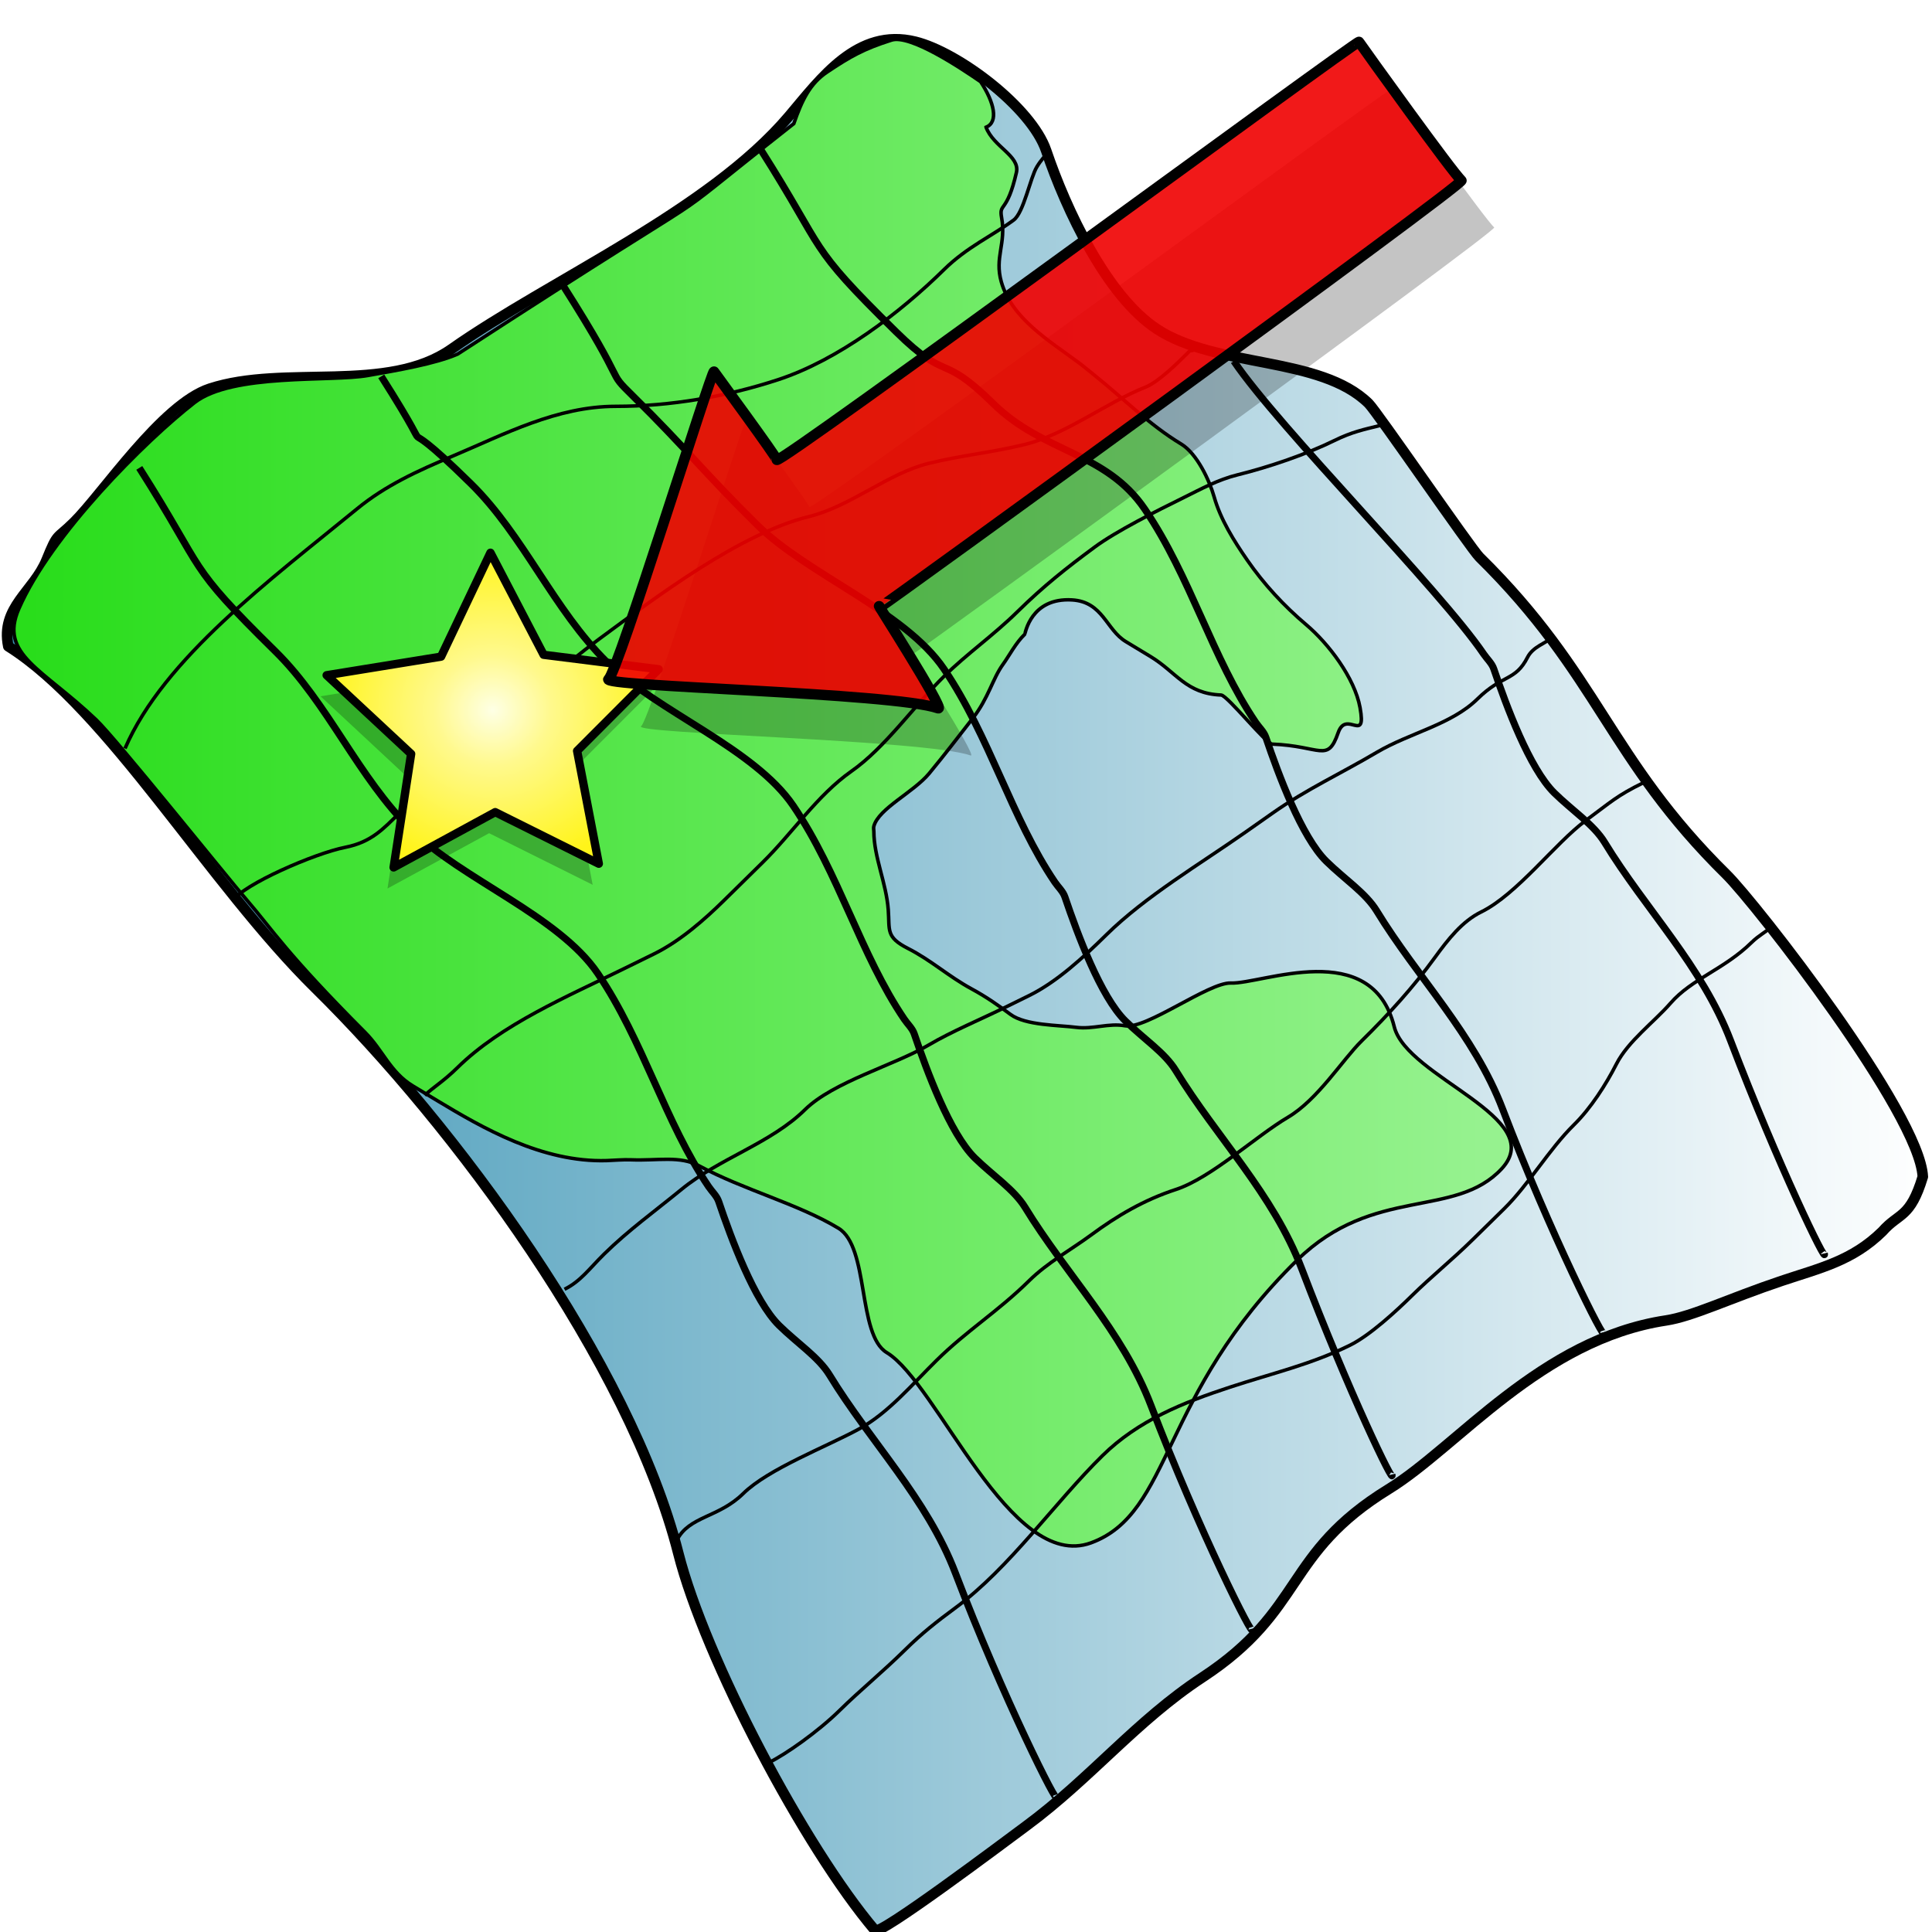 <?xml version="1.0" encoding="UTF-8" standalone="no"?>
<svg
   xmlns:dc="http://purl.org/dc/elements/1.1/"
   xmlns:cc="http://creativecommons.org/ns#"
   xmlns:rdf="http://www.w3.org/1999/02/22-rdf-syntax-ns#"
   xmlns:svg="http://www.w3.org/2000/svg"
   xmlns="http://www.w3.org/2000/svg"
   xmlns:sodipodi="http://sodipodi.sourceforge.net/DTD/sodipodi-0.dtd"
   xmlns:inkscape="http://www.inkscape.org/namespaces/inkscape"
   version="1.1"
   id="svg2"
   viewBox="0 0 128 128"
   height="128"
   width="128"
   inkscape:version="0.91 r13725"
   sodipodi:docname="btn-map.svg">
  <sodipodi:namedview
     pagecolor="#ffffff"
     bordercolor="#666666"
     borderopacity="1"
     objecttolerance="10"
     gridtolerance="10"
     guidetolerance="10"
     inkscape:pageopacity="0"
     inkscape:pageshadow="2"
     inkscape:window-width="1366"
     inkscape:window-height="717"
     id="namedview9"
     showgrid="false"
     inkscape:zoom="0.5"
     inkscape:cx="64"
     inkscape:cy="64"
     inkscape:window-x="0"
     inkscape:window-y="0"
     inkscape:window-maximized="1"
     inkscape:current-layer="svg2" />
  <defs
     id="defs4">
    <linearGradient
       inkscape:collect="always"
       x1="105.13"
       y1="511.36"
       gradientTransform="matrix(0.754,0,0,0.754,-78.86,-176.01)"
       x2="652.41"
       gradientUnits="userSpaceOnUse"
       y2="511.36"
       id="linearGradient2770">
      <stop
         offset="0"
         style="stop-color:rgb(55, 146, 179)"
         id="stop2766" />
      <stop
         offset="1"
         style="stop-color:rgb(255, 255, 255)"
         id="stop2768" />
    </linearGradient>
    <linearGradient
       inkscape:collect="always"
       x1="113.03"
       y1="452.12"
       gradientTransform="matrix(0.754,0,0,0.754,-78.86,-176.01)"
       x2="524.6"
       gradientUnits="userSpaceOnUse"
       y2="452.12"
       id="linearGradient7244">
      <stop
         offset="0"
         style="stop-color:rgb(41, 221, 27)"
         id="stop7212" />
      <stop
         offset="1"
         style="stop-color:rgb(150, 242, 143)"
         id="stop7214" />
    </linearGradient>
    <radialGradient
       inkscape:collect="always"
       r="129.89"
       gradientTransform="matrix(1,0,0,0.958,0,10.554)"
       cx="194.89"
       cy="249.76"
       gradientUnits="userSpaceOnUse"
       id="radialGradient5549">
      <stop
         offset="0"
         style="stop-color:rgb(254, 255, 229)"
         id="stop5543" />
      <stop
         offset=".345"
         style="stop-color:rgb(255, 249, 140)"
         id="stop5551" />
      <stop
         offset="1"
         style="stop-color:rgb(255, 244, 26)"
         id="stop5545" />
    </radialGradient>
    <filter
       inkscape:collect="always"
       id="filter8535">
      <feGaussianBlur
         inkscape:collect="always"
         stdDeviation="4.406"
         id="feGaussianBlur8537" />
    </filter>
    <filter
       inkscape:collect="always"
       id="filter11578">
      <feGaussianBlur
         inkscape:collect="always"
         stdDeviation="5.033"
         id="feGaussianBlur11580" />
    </filter>
    <filter
       style="color-interpolation-filters:sRGB;"
       inkscape:label="Greyscale"
       id="filter5029">
      <feColorMatrix
         values="0.21 0.72 0.072 0 0 0.21 0.72 0.072 0 0 0.21 0.72 0.072 0 0 0 0 0 1 0 "
         id="feColorMatrix5031" />
    </filter>
  </defs>
  <g
     transform="matrix(0.31,0,0,0.305,-0.038,1.38)"
     inkscape:label="Layer 1"
     id="layer1"
     style="filter:url(#filter5029)">
    <path
       d="m 1.897,135.88 c 21.45,13.73 42.934,51.54 65.682,74.29 29.732,29.73 67.181,81.38 77.521,122.75 5.73,22.89 26.98,63.81 42,81.83 0.42,1.7 27.76,-19.2 32.3,-22.61 13.82,-10.36 23.62,-22.92 37.69,-32.3 22.05,-14.7 17.3,-26.83 39.84,-40.92 14.63,-9.14 32.55,-32.5 59.22,-36.61 5.72,-0.88 13.32,-4.7 24.76,-8.61 8.18,-2.79 15.08,-4.31 21.54,-10.77 3.56,-4.11 5.9,-2.76 8.61,-11.84 -0.65,-13.71 -35.75,-59.44 -41.99,-65.68 -25.11,-25.11 -27.21,-43.36 -52.76,-68.92 -1.8,-1.79 -21.9,-31.58 -23.69,-33.375 -10.33,-10.331 -32.5,-7.668 -45.22,-16.151 -10.77,-7.179 -19.41,-25.929 -23.69,-38.763 -3.15,-9.43 -18.86,-21.404 -28,-23.688 -12.31,-3.079 -20.08,7.941 -26.92,16.151 -17.16,20.601 -51.08,35.566 -72.139,50.607 -13.754,9.825 -35.73,3.296 -51.684,8.614 -10.238,3.413 -22.912,22.915 -29.073,29.075 -3.808,3.81 -3.381,2.06 -5.797,8.1 -2.743,6.86 -9.903,10.3 -8.2,18.82 z"
       style="fill:url(#linearGradient2770);fill-rule:evenodd;stroke:#000000;stroke-width:2.261;stroke-linecap:round;stroke-linejoin:round"
       sodipodi:nodetypes="csscsssssccsssssssssssc"
       id="path1308"
       inkscape:connector-curvature="0" />
    <path
       d="m 210.86,23.106 c 1.57,4.284 7.29,6.227 6.49,9.826 -2.02,9.023 -3.75,6.5 -3.17,9.803 1.01,5.665 -1.55,8.647 -0.06,13.968 2.22,7.945 10.16,12.725 16.47,17.496 1.17,0.883 2.27,1.836 3.4,2.754 6.09,4.942 11.73,10.781 18.55,14.959 3.37,2.066 6.06,7.872 7.07,11.508 1.38,4.93 4.23,9.55 7.09,13.75 3.53,5.19 7.81,9.9 12.56,13.98 4.79,4.11 10.39,11.6 11.53,18.04 1.41,7.99 -2.93,0.39 -4.67,5.43 -2.29,6.67 -3.6,2.91 -14.11,2.49 -1.3,-0.05 -9.61,-10.61 -10.91,-10.66 -7.52,-0.3 -9.53,-4.95 -15.14,-8.39 l -5.22,-3.21 c -4.22,-2.58 -4.89,-8.65 -11.49,-9.06 -8.85,-0.55 -10.02,7.35 -10.12,7.46 -1.95,1.92 -3.31,4.65 -4.66,6.55 -2.23,3.13 -3.08,7.31 -6.46,11.72 -3.2,4.16 -5.98,7.88 -9.32,11.98 -3.36,4.1 -10.79,7.6 -11.81,11.45 -0.11,0.39 0,0.75 0,1.13 0.02,5.63 2.65,11.14 3.08,17.01 0.33,4.49 -0.58,5.92 4.2,8.4 4.98,2.58 8.66,6.06 13.57,8.77 3.32,1.83 5.76,3.61 8.36,5.57 3.19,2.41 10.24,2.31 14.07,2.81 3.54,0.46 6.92,-0.98 10.41,-0.34 4.51,0.83 17.91,-9.48 22.62,-9.29 6.67,0.26 30.11,-10.04 34.91,9.51 2.72,11.04 33.04,19.74 22.98,30.81 -9.96,10.95 -27.39,3.63 -43.7,19.84 -29.48,29.32 -26.69,54.98 -44.1,61.45 -17.25,6.41 -32.82,-34.69 -43.64,-41.33 -6.32,-3.88 -3.7,-22.95 -10.33,-27.02 -8.63,-5.3 -20.39,-8.38 -29.73,-13.53 -4.15,-2.29 -8.84,-1.1 -14.59,-1.33 -1.69,-0.07 -3.47,0.11 -5.2,0.17 -13.77,0.44 -26.6,-7.13 -36.246,-13.04 -1.74,-1.07 -3.48,-2.14 -5.22,-3.2 C 83.525,228.39 81.95,223.6 78.122,219.7 61.364,202.63 58.241,197.32 53.082,191.24 47.982,185.23 25.083,156.11 20.683,151.83 9.168,140.65 -0.129,137.7 4.14,127.73 11.043,111.62 31.185,91.246 41.697,82.933 c 8.105,-6.41 29.215,-4.484 37.035,-5.887 6.299,-1.13 14.359,-2.522 19.197,-4.653 66.311,-43.796 36.931,-22.124 71.841,-50.056 1.74,-5.122 3.48,-8.732 7.12,-11.207 4.96,-3.38 7.86,-5.048 13.77,-6.941 3.99,-1.278 14.79,6.067 19.04,9.037 2.91,4.465 3.88,8.777 1.16,9.88 z"
       style="fill:url(#linearGradient7244);fill-rule:evenodd;stroke:#000000;stroke-width:0.754"
       sodipodi:nodetypes="cssssssssssssssssssssssssssssssssssssssssssssssccsscc"
       id="path3544"
       inkscape:connector-curvature="0" />
    <path
       d="m 225.86,385.68 c 0.78,3.1 -11.45,-21.55 -21.53,-48.45 -6.1,-16.26 -18.23,-28.58 -26.92,-43.07 -2.34,-3.89 -6.93,-6.92 -10.77,-10.77 -5.3,-5.3 -10.24,-18.86 -12.92,-26.92 -0.41,-1.23 -1.44,-2.15 -2.15,-3.23 -9.32,-13.97 -13.94,-31.67 -23.69,-46.3 C 119.5,194.38 98.799,186.48 88.037,175.72 76.628,164.31 70.307,148.3 58.965,136.95 39.546,117.53 44.531,120.53 29.892,97.113"
       style="fill:none;stroke:#000000;stroke-width:1.507"
       sodipodi:nodetypes="csssssssss"
       id="path2810"
       inkscape:connector-curvature="0" />
    <path
       d="m 267.66,349.28 c 0.78,3.1 -11.45,-21.56 -21.53,-48.45 -6.1,-16.26 -18.22,-28.58 -26.92,-43.07 -2.34,-3.89 -6.92,-6.93 -10.77,-10.77 -5.3,-5.31 -10.23,-18.86 -12.92,-26.92 -0.41,-1.23 -1.44,-2.15 -2.15,-3.23 -9.32,-13.97 -13.94,-31.67 -23.69,-46.3 C 161.3,157.98 140.6,150.08 129.84,139.31 118.43,127.9 112.11,111.89 100.77,100.55 81.348,81.132 96.241,100.65 81.603,77.226"
       style="fill:none;stroke:#000000;stroke-width:1.507"
       sodipodi:nodetypes="csssssssss"
       id="path3538"
       inkscape:connector-curvature="0" />
    <path
       d="m 297.6,315.77 c 0.77,3.1 -9.18,-17.77 -19.27,-44.67 -6.09,-16.26 -18.22,-28.58 -26.92,-43.07 -2.33,-3.89 -6.92,-6.92 -10.76,-10.77 -5.31,-5.3 -10.24,-18.86 -12.93,-26.92 -0.4,-1.23 -1.43,-2.15 -2.15,-3.23 -9.31,-13.97 -13.93,-31.67 -23.69,-46.3 -8.37,-12.56 -29.07,-20.46 -39.84,-31.22 -11.41,-11.413 -15.25,-16.689 -26.59,-28.032 -6.21,-6.206 -0.4,-0.728 -15.04,-24.15"
       style="fill:none;stroke:#000000;stroke-width:1.507"
       sodipodi:nodetypes="csssssssss"
       id="path3540"
       inkscape:connector-curvature="0" />
    <path
       d="m 342.81,284.87 c 0.77,3.1 -11.45,-21.55 -21.54,-48.45 -6.09,-16.26 -18.22,-28.58 -26.92,-43.07 -2.33,-3.89 -6.92,-6.93 -10.76,-10.77 -5.31,-5.31 -10.24,-18.86 -12.93,-26.92 -0.4,-1.23 -1.43,-2.15 -2.15,-3.23 -9.31,-13.97 -13.93,-31.67 -23.69,-46.3 C 236.45,93.566 223.18,93.924 212.41,83.162 201.01,71.753 202.94,78.863 191.6,67.52 172.18,48.102 177.17,51.102 162.53,27.68"
       style="fill:none;stroke:#000000;stroke-width:1.507"
       sodipodi:nodetypes="csssssssss"
       id="path5006"
       inkscape:connector-curvature="0" />
    <path
       d="m 390.01,267.74 c 0.78,3.1 -9.93,-19.29 -20.02,-46.19 -6.09,-16.25 -18.22,-28.57 -26.92,-43.07 -2.33,-3.89 -6.92,-6.92 -10.76,-10.76 -5.31,-5.31 -10.24,-18.87 -12.93,-26.92 -0.4,-1.23 -1.43,-2.16 -2.15,-3.23 -9.31,-13.97 -43.66,-49.015 -53.41,-63.645"
       style="fill:none;stroke:#000000;stroke-width:1.507"
       sodipodi:nodetypes="cssssss"
       id="path5008"
       inkscape:connector-curvature="0" />
    <path
       d="m 26.838,158.06 c 8.314,-19.59 31.19,-36.73 49.546,-52.02 6.173,-5.15 12.976,-8.279 20.644,-11.565 10.852,-4.653 22.112,-10.735 34.682,-10.735 11.72,0 23.7,-2.119 34.68,-5.78 12.91,-4.301 26.08,-14.516 35.51,-23.947 4.86,-4.864 10.35,-7.352 14.86,-10.735 2.14,-1.599 3.56,-9.224 4.96,-11.561 0.94,-1.573 1.72,-2.299 2.48,-3.303"
       style="fill:none;stroke:#000000;stroke-width:0.754"
       id="path5010"
       inkscape:connector-curvature="0" />
    <path
       d="m 49.96,191.09 c 2.065,-3.44 17.364,-10.24 23.947,-11.56 5.584,-1.12 8.133,-4.01 11.561,-7.43 5.582,-5.59 10.299,-10.65 17.342,-16.52 8.49,-7.07 16.67,-14.77 25.6,-21.47 12.28,-9.21 29.95,-22.76 44.59,-26.42 8.96,-2.24 16.89,-9.386 25.6,-11.563 7.09,-1.773 13.38,-2.315 20.64,-4.129 8.66,-2.166 17.51,-9.149 25.6,-12.387 2.96,-1.186 7.1,-5.445 9.08,-7.432 2.74,-2.738 -0.77,0.39 1.66,-0.825"
       style="fill:none;stroke:#000000;stroke-width:0.754px"
       id="path5012"
       inkscape:connector-curvature="0" />
    <path
       d="m 90.9,233.41 c 1.638,-1.64 3.955,-2.99 6.954,-5.99 9.456,-9.46 23.576,-15.5 35.506,-21.47 2.2,-1.1 4.41,-2.2 6.61,-3.3 5.57,-2.79 10.82,-7.52 14.86,-11.56 l 8.26,-8.26 c 6.49,-6.49 11.66,-14.58 18.99,-19.82 7.24,-5.16 13.34,-14.16 19.82,-20.64 4.95,-4.95 10.51,-8.86 15.69,-14.04 5.61,-5.6 10.47,-9.5 16.52,-14.04 4.56,-3.42 13.21,-7.84 18.99,-10.73 3.64,-1.82 7.25,-3.879 11.56,-4.956 6.64,-1.66 14.75,-4.485 20.64,-7.432 3.78,-1.886 6.3,-2.4 9.91,-3.303"
       style="fill:none;stroke:#000000;stroke-width:0.754px"
       sodipodi:nodetypes="cssssssssssssc"
       id="path5014"
       inkscape:connector-curvature="0" />
    <path
       d="m 120.77,275.53 c 3.45,-1.73 5.33,-4.51 8.46,-7.64 5.15,-5.15 10.81,-9.29 16.52,-14.04 8.15,-6.79 19.07,-9.99 26.42,-17.34 6.05,-6.05 19.18,-9.69 26.43,-14.04 4.97,-2.98 11.13,-5.57 16.51,-8.26 1.65,-0.82 3.31,-1.65 4.96,-2.48 5.94,-2.97 11.62,-8.32 16.51,-13.21 8.37,-8.37 20.03,-15.37 29.73,-22.29 1.93,-1.38 3.85,-2.76 5.78,-4.13 7.22,-5.16 14.66,-8.63 22.3,-13.22 7.03,-4.21 15.93,-6.02 21.47,-11.56 5.41,-5.41 8.11,-3.83 10.73,-9.08 1.15,-2.29 3.82,-2.99 4.96,-4.13"
       style="fill:none;stroke:#000000;stroke-width:0.754px"
       sodipodi:nodetypes="cssssssssssssc"
       id="path5016"
       inkscape:connector-curvature="0" />
    <path
       d="m 275.905,368.117 -79.051,-39.741 -77.553,42.591 13.368,-87.463 -64.472,-60.596 87.313,-14.314 37.708,-80.041 40.595,78.616 87.776,11.128 -62.224,62.902 z"
       inkscape:flatsided="false"
       inkscape:rounded="0"
       sodipodi:cx="195.64207"
       sodipodi:cy="261.76758"
       inkscape:randomized="0"
       transform="matrix(0.28,0,0,0.282,49.534,83.862)"
       sodipodi:arg2="1.5526017"
       sodipodi:arg1="0.92428318"
       sodipodi:r2="66.618935"
       sodipodi:r1="133.23787"
       sodipodi:sides="5"
       sodipodi:type="star"
       style="opacity:0.487;fill:#000000;fill-rule:evenodd;filter:url(#filter11578)"
       id="path8539" />
    <path
       d="m 144.78,330.03 c 2.62,-5.24 8.91,-4.85 14.18,-10.12 5.37,-5.37 17.86,-10.2 24.77,-14.04 6.25,-3.47 11.41,-9.75 16.52,-14.86 6.6,-6.61 12.99,-10.51 19.82,-17.34 3.94,-3.95 8.87,-6.66 13.21,-9.91 5.58,-4.19 11.31,-7.63 18.17,-9.91 7.54,-2.52 17.08,-11.58 23.94,-15.69 6.35,-3.81 11.68,-12.51 15.69,-16.52 5.88,-5.88 11.13,-11.78 15.69,-18.16 2.83,-3.96 5.86,-7.89 9.91,-9.91 7.68,-3.84 15.91,-15.03 22.3,-19.82 5.54,-4.16 6.64,-5.39 12.38,-8.26"
       style="fill:none;stroke:#000000;stroke-width:0.754px"
       sodipodi:nodetypes="csssssssssssc"
       id="path5018"
       inkscape:connector-curvature="0" />
    <path
       d="m 164.53,378.3 c 3.46,-1.73 10.37,-6.62 15.07,-11.32 4.47,-4.47 8.96,-8.13 14.04,-13.21 3.48,-3.49 6.7,-6.06 10.74,-9.09 11.53,-8.64 21.09,-22.74 31.38,-33.03 7.6,-7.6 17.25,-11.53 27.25,-14.86 9.11,-3.04 17.31,-4.94 25.6,-9.09 4.27,-2.13 9.98,-7.5 13.21,-10.73 4.28,-4.29 8.54,-7.72 13.21,-12.39 2.2,-2.2 4.4,-4.4 6.61,-6.6 5.19,-5.2 9.56,-12.87 14.86,-18.17 3.61,-3.61 6.86,-8.77 9.08,-13.21 2.48,-4.95 8.08,-9.15 11.56,-13.21 4.56,-5.32 11.47,-7.35 17.35,-13.22 1.51,-1.51 3.12,-2.3 4.12,-3.3"
       style="fill:none;stroke:#000000;stroke-width:0.754px"
       sodipodi:nodetypes="csssssssssssssc"
       id="path5020"
       inkscape:connector-curvature="0" />
    <path
       d="m 275.905,368.117 -79.051,-39.741 -77.553,42.591 13.368,-87.463 -64.472,-60.596 87.313,-14.314 37.708,-80.041 40.595,78.616 87.776,11.128 -62.224,62.902 z"
       inkscape:flatsided="false"
       inkscape:rounded="0"
       sodipodi:cx="195.64207"
       sodipodi:cy="261.76758"
       inkscape:randomized="0"
       transform="matrix(0.28,0,0,0.282,50.841,79.288)"
       sodipodi:arg2="1.5526017"
       sodipodi:arg1="0.92428318"
       sodipodi:r2="66.618935"
       sodipodi:r1="133.23787"
       sodipodi:sides="5"
       sodipodi:type="star"
       style="fill:url(#radialGradient5549);fill-rule:evenodd;stroke:#000000;stroke-width:6.386;stroke-linecap:round;stroke-linejoin:round"
       id="path7974" />
    <path
       d="m 379.89,445.08 c 2.3,0.81 -19.17,-33.11 -16.49,-29.12 0.15,0.23 166.03,-122.05 164.88,-123.01 -2.22,-1.85 -27.4,-37.49 -29.04,-39.93 -0.43,-0.64 -165.35,122.73 -165.08,120.44 0.07,-0.64 -17.28,-24.64 -17.8,-25.42 -0.54,-0.81 -27.45,87.02 -29.87,88.59 -3.36,2.19 80.62,3.92 93.4,8.45 z"
       transform="matrix(0.754,0,0,0.754,-78.86,-176.01)"
       style="opacity:0.482;fill:#000000;fill-rule:evenodd;filter:url(#filter8535)"
       sodipodi:nodetypes="csssssss"
       id="path6523"
       inkscape:connector-curvature="0" />
    <path
       d="m 200.61,149.33 c 1.73,0.62 -14.45,-24.95 -12.43,-21.94 0.11,0.17 125.13,-91.995 124.27,-92.719 C 310.78,33.274 291.8,6.413 290.56,4.572 290.24,4.089 165.94,97.076 166.14,95.357 c 0.05,-0.486 -13.02,-18.573 -13.42,-19.162 -0.41,-0.614 -20.69,65.585 -22.51,66.775 -2.53,1.64 60.77,2.95 70.4,6.36 z"
       style="fill:#f00000;fill-opacity:0.899;fill-rule:evenodd;stroke:#000000;stroke-width:2.261;stroke-linecap:round;stroke-linejoin:round"
       sodipodi:nodetypes="csssssss"
       id="path3547"
       inkscape:connector-curvature="0" />
  </g>
</svg>

